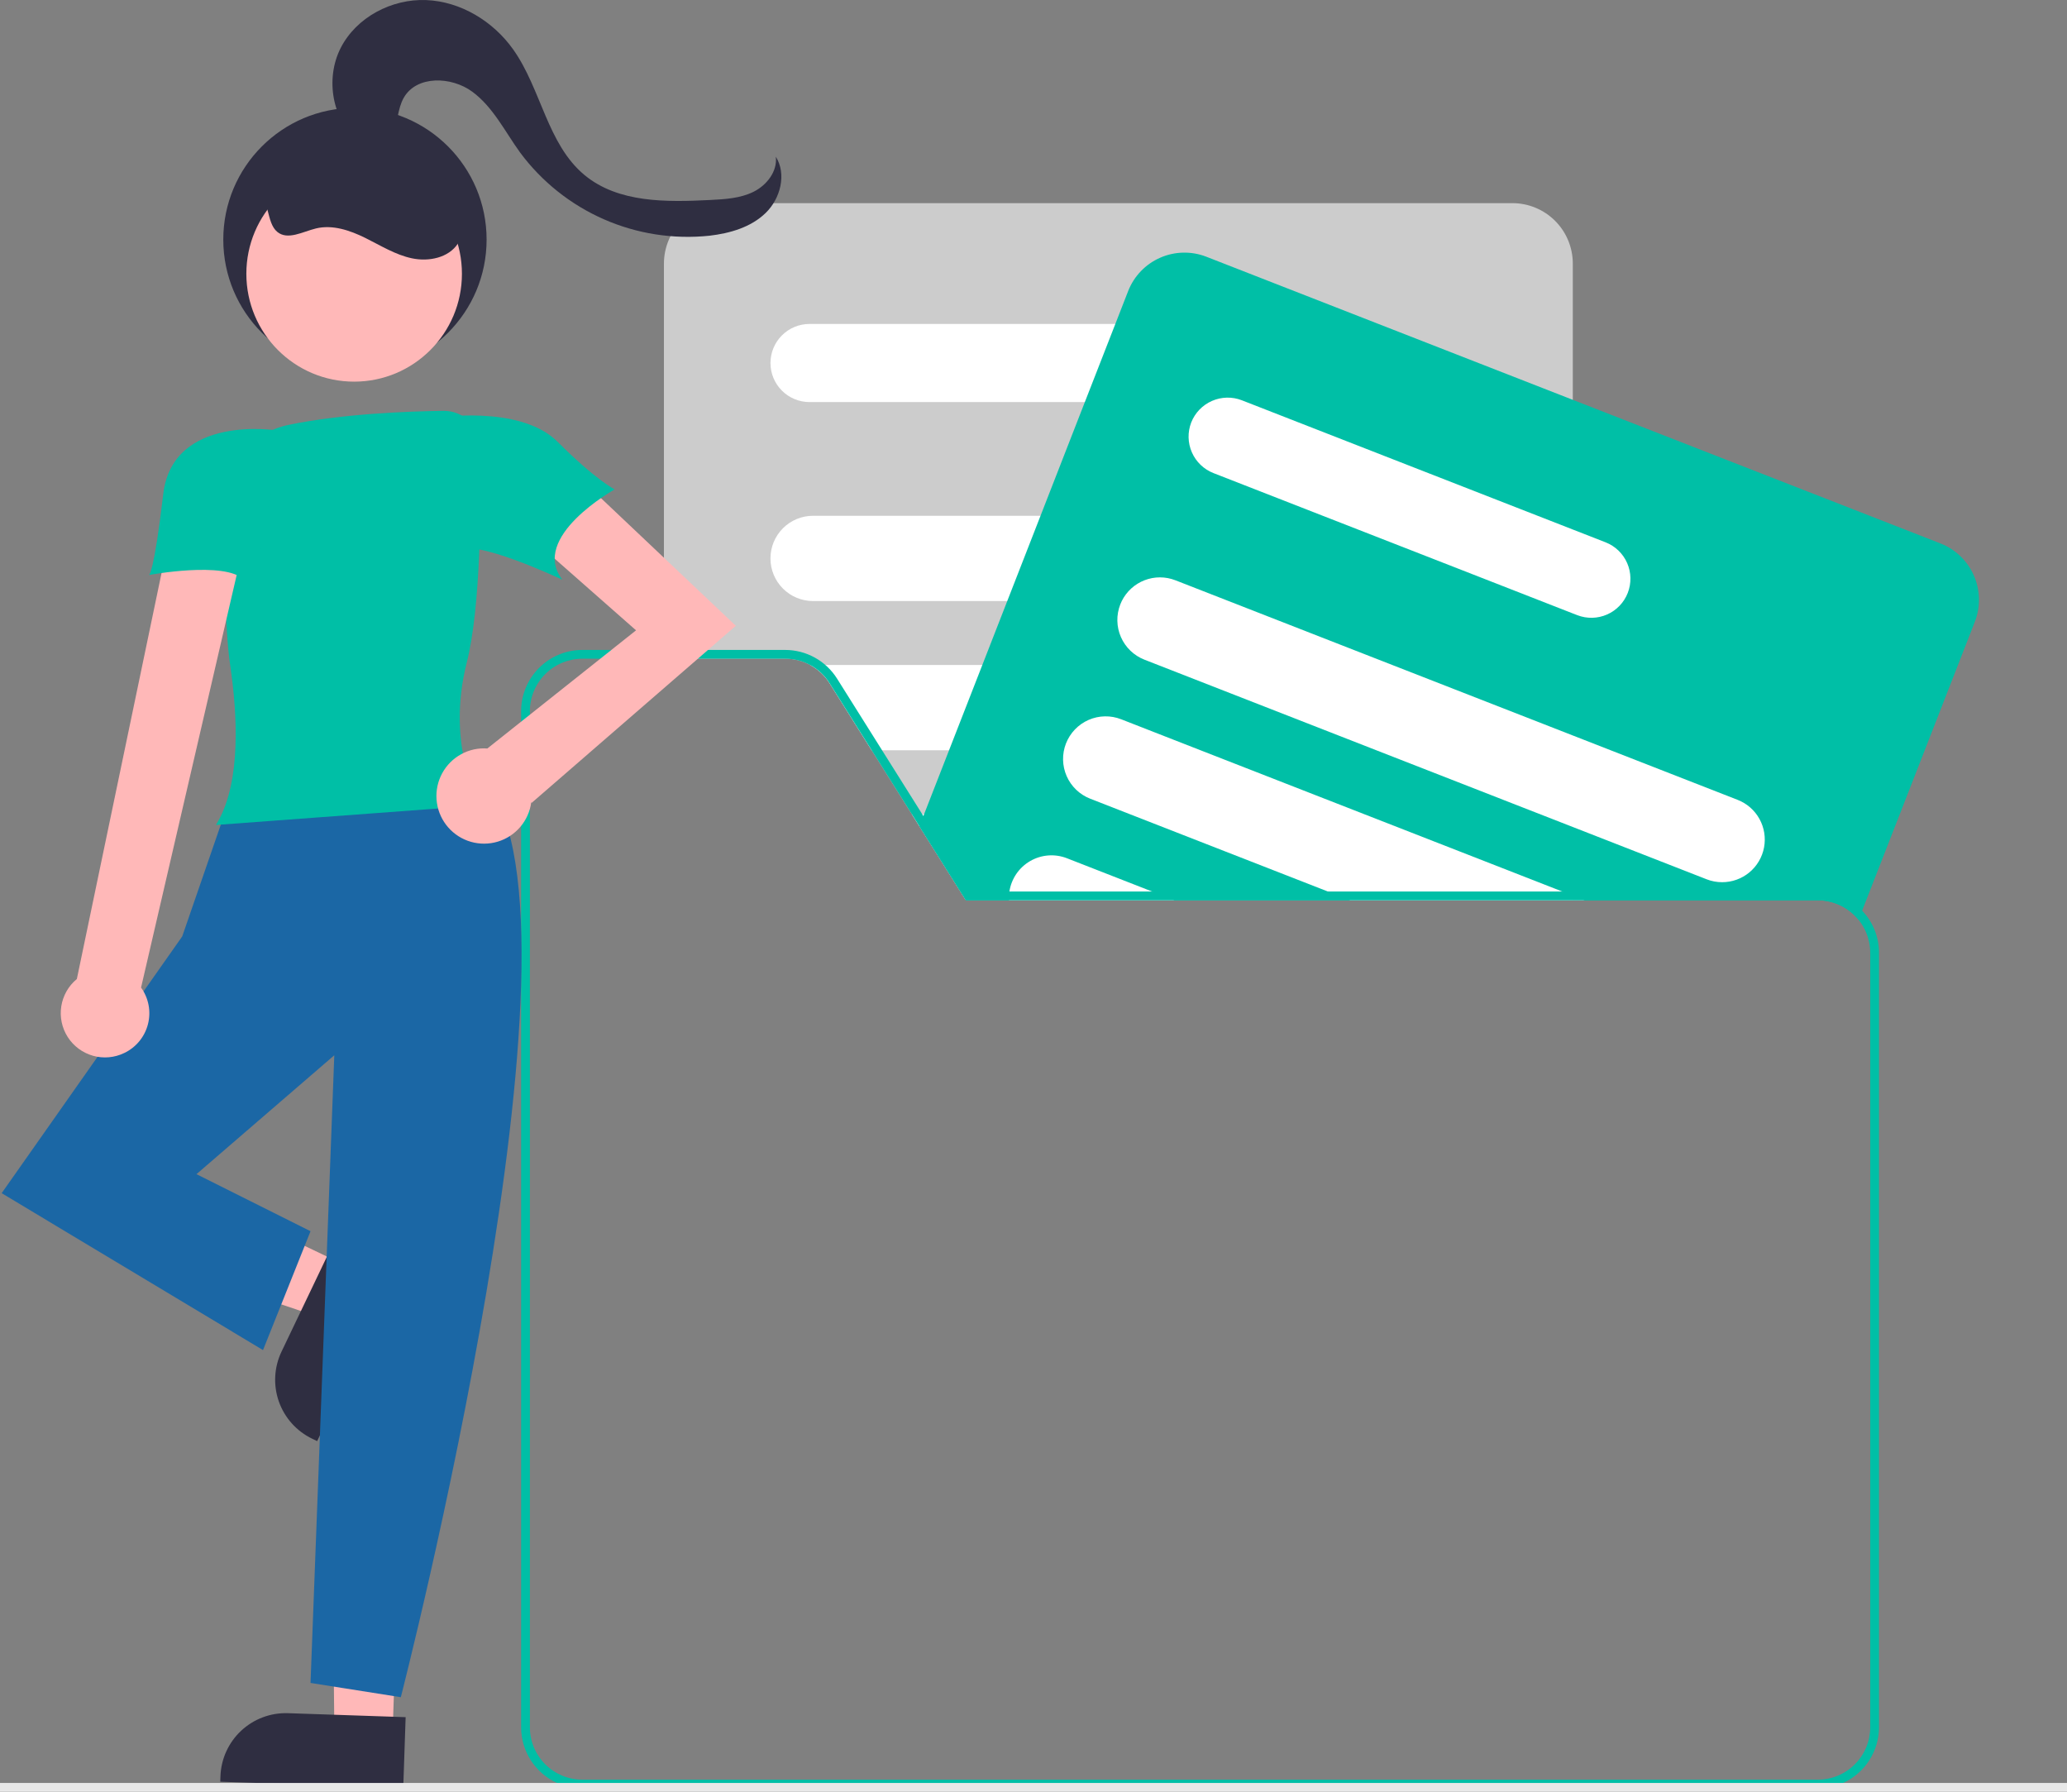 <svg width="360" height="312" viewBox="0 0 360 312" fill="none" xmlns="http://www.w3.org/2000/svg">
<rect x="0" y="0" width="360" height="312" fill="#808080" stroke="none"/>
<g clip-path="url(#clip0_268_2007)">
<path d="M263.418 35.374H126.144C123.358 35.378 120.687 36.487 118.717 38.458C116.747 40.429 115.638 43.101 115.635 45.889V114.705H136.761C138.306 114.7 139.827 115.091 141.179 115.839C142.531 116.587 143.67 117.668 144.488 118.979L151.811 130.641L158.812 141.783L160.126 143.878L168.137 156.626L168.228 156.771H273.928V45.889C273.924 43.101 272.816 40.429 270.846 38.458C268.876 36.487 266.204 35.378 263.418 35.374V35.374Z" fill="#CCCCCC"/>
<path d="M209.006 56.411H140.988C139.185 56.411 137.456 57.128 136.181 58.403C134.906 59.679 134.189 61.409 134.189 63.213C134.189 65.017 134.906 66.747 136.181 68.023C137.456 69.299 139.185 70.015 140.988 70.015H209.006C210.809 70.015 212.539 69.299 213.814 68.023C215.089 66.747 215.805 65.017 215.805 63.213C215.805 61.409 215.089 59.679 213.814 58.403C212.539 57.128 210.809 56.411 209.006 56.411Z" fill="white"/>
<path d="M246.726 89.814H141.607C139.639 89.814 137.751 90.596 136.359 91.988C134.967 93.381 134.186 95.269 134.186 97.239C134.186 99.208 134.967 101.097 136.359 102.489C137.751 103.882 139.639 104.664 141.607 104.664H246.726C248.694 104.664 250.582 103.882 251.973 102.489C253.365 101.097 254.147 99.208 254.147 97.239C254.147 95.269 253.365 93.381 251.973 91.988C250.582 90.596 248.694 89.814 246.726 89.814V89.814Z" fill="white"/>
<path d="M253.438 120.074C252.841 118.797 251.892 117.717 250.704 116.96C249.515 116.203 248.136 115.8 246.727 115.799H141.609C141.448 115.799 141.295 115.806 141.135 115.814C142.506 116.564 143.662 117.654 144.49 118.98L151.813 130.642H246.727C247.975 130.642 249.203 130.327 250.297 129.726C251.391 129.125 252.316 128.257 252.985 127.203C253.655 126.149 254.047 124.943 254.126 123.696C254.205 122.45 253.969 121.204 253.438 120.074V120.074Z" fill="white"/>
<path d="M254.071 148.207C253.829 146.429 252.952 144.799 251.602 143.618C250.251 142.437 248.519 141.785 246.726 141.783H158.812L160.127 143.878L168.137 156.626H246.726C248.27 156.629 249.776 156.145 251.029 155.242C251.991 154.556 252.776 153.65 253.317 152.599C253.858 151.548 254.14 150.383 254.14 149.201C254.14 148.868 254.117 148.536 254.071 148.207V148.207Z" fill="white"/>
<path d="M337.979 94.639L327.278 90.456L273.928 69.626L210.099 44.704C207.501 43.695 204.609 43.758 202.057 44.879C199.505 46 197.502 48.087 196.486 50.684L194.254 56.411L188.942 70.016L181.223 89.814L175.429 104.664L171.087 115.798L165.294 130.641L160.945 141.783L160.823 142.104L160.127 143.878L168.137 156.626L168.229 156.771H316.593C317.955 156.77 319.3 157.075 320.529 157.662C321.758 158.25 322.839 159.106 323.694 160.167L324.32 158.576L331.979 138.954L343.949 108.266C344.959 105.667 344.898 102.773 343.779 100.218C342.66 97.664 340.574 95.657 337.979 94.639V94.639Z" fill="#00BFA6"/>
<path d="M279.646 94.44L273.929 92.207L216.283 69.701C214.602 69.051 212.732 69.091 211.081 69.815C209.43 70.538 208.132 71.886 207.47 73.563C206.819 75.246 206.86 77.118 207.585 78.771C208.31 80.423 209.659 81.721 211.338 82.38L230.377 89.813L253.927 99.005L273.929 106.82L274.701 107.119C276.381 107.771 278.25 107.73 279.9 107.004C281.549 106.279 282.844 104.928 283.499 103.249C284.154 101.569 284.116 99.698 283.394 98.047C282.671 96.395 281.324 95.098 279.646 94.44V94.44Z" fill="white"/>
<path d="M302.638 139.283L273.93 128.072L253.438 120.073L242.493 115.799L213.983 104.665L204.719 101.048C202.991 100.373 201.073 100.369 199.343 101.039C197.613 101.708 196.196 103.002 195.372 104.665C195.28 104.856 195.188 105.055 195.112 105.261C194.757 106.169 194.585 107.138 194.605 108.112C194.625 109.087 194.836 110.048 195.228 110.94C195.619 111.833 196.182 112.64 196.884 113.314C197.587 113.989 198.416 114.519 199.323 114.873L201.693 115.799L239.695 130.642L273.93 144.009L297.242 153.116C298.099 153.452 299.012 153.623 299.932 153.621C301.663 153.624 303.341 153.022 304.674 151.918C306.008 150.814 306.914 149.278 307.235 147.576C307.556 145.874 307.273 144.114 306.433 142.599C305.593 141.085 304.251 139.911 302.638 139.283H302.638Z" fill="white"/>
<path d="M273.929 155.96L272.087 155.241L254.072 148.206L237.615 141.782L209.075 130.641L195.272 125.25C194.363 124.894 193.394 124.721 192.419 124.741C191.444 124.76 190.482 124.972 189.589 125.364C188.696 125.756 187.889 126.32 187.214 127.024C186.539 127.728 186.009 128.558 185.655 129.467C185.301 130.376 185.129 131.346 185.15 132.322C185.171 133.297 185.384 134.259 185.777 135.152C186.169 136.045 186.734 136.852 187.439 137.527C188.143 138.201 188.974 138.73 189.883 139.083L196.793 141.782L231.264 155.241L234.81 156.625L235.177 156.771H276L273.929 155.96Z" fill="white"/>
<path d="M204.199 156.626L200.653 155.242L185.832 149.453C184.797 149.047 183.683 148.88 182.574 148.963C181.466 149.047 180.39 149.379 179.427 149.935C178.463 150.491 177.638 151.256 177.01 152.175C176.383 153.094 175.971 154.142 175.804 155.242C175.73 155.699 175.702 156.163 175.72 156.626C175.718 156.675 175.721 156.723 175.728 156.771H204.573L204.199 156.626Z" fill="white"/>
<path d="M234.811 156.626L231.265 155.242H175.805C175.731 155.7 175.703 156.163 175.721 156.626H168.139L168.23 156.772H235.178L234.811 156.626ZM234.811 156.626H168.138L168.23 156.772H235.178L234.811 156.626ZM234.811 156.626H168.138L168.23 156.772H235.178L234.811 156.626ZM235.178 156.772L234.811 156.626H168.138L168.23 156.772H235.178ZM101.413 309.904C98.993 309.9 96.674 308.937 94.963 307.226C93.253 305.514 92.29 303.194 92.287 300.773V123.843C92.289 121.422 93.251 119.1 94.961 117.387C96.672 115.674 98.992 114.709 101.413 114.705H115.637V113.176H101.413C98.587 113.181 95.879 114.307 93.882 116.307C91.884 118.306 90.761 121.017 90.758 123.843V300.773C90.76 302.818 91.35 304.82 92.457 306.539C93.564 308.258 95.142 309.623 97.002 310.47H231.662C231.54 310.286 231.418 310.095 231.295 309.904H101.413ZM324.322 158.576C323.329 157.523 322.132 156.683 320.803 156.11C319.474 155.536 318.042 155.241 316.595 155.242H169.079L160.824 142.105L160.625 141.783L153.624 130.642L145.782 118.162C144.821 116.637 143.49 115.381 141.913 114.509C140.336 113.637 138.564 113.179 136.763 113.176H101.413C98.587 113.181 95.879 114.307 93.882 116.307C91.884 118.306 90.761 121.017 90.758 123.843V300.773C90.76 302.819 91.35 304.82 92.457 306.539C93.564 308.258 95.142 309.623 97.002 310.47C98.385 311.107 99.89 311.436 101.413 311.433H316.595C318.12 311.436 319.627 311.107 321.013 310.47C322.873 309.622 324.451 308.258 325.558 306.539C326.665 304.82 327.255 302.819 327.257 300.773V165.91C327.259 163.178 326.208 160.552 324.322 158.576V158.576ZM325.728 300.773C325.724 303.195 324.76 305.516 323.048 307.228C321.336 308.939 319.015 309.902 316.595 309.904H101.413C98.993 309.9 96.674 308.937 94.963 307.226C93.253 305.514 92.29 303.194 92.287 300.773V123.843C92.289 121.422 93.251 119.1 94.961 117.387C96.672 115.674 98.992 114.709 101.413 114.705H136.763C138.308 114.701 139.829 115.091 141.181 115.839C142.533 116.587 143.672 117.668 144.49 118.98L151.813 130.642L158.814 141.783L160.128 143.879L168.139 156.626L168.23 156.772H316.595C319.016 156.774 321.338 157.737 323.051 159.45C324.763 161.164 325.726 163.487 325.728 165.91V300.773ZM234.811 156.626H168.139L168.23 156.772H235.178L234.811 156.626ZM234.811 156.626H168.139L168.23 156.772H235.178L234.811 156.626ZM234.811 156.626H168.139L168.23 156.772H235.178L234.811 156.626ZM234.811 156.626L231.265 155.242H169.079L160.824 142.105L160.128 143.879L168.139 156.626L168.23 156.772H235.178L234.811 156.626Z" fill="#00BFA6"/>
<path d="M59.564 220.06L55.186 229.218L17.797 216.681L24.258 203.165L59.564 220.06Z" fill="#FFB8B8"/>
<path d="M49.035 235.357L57.884 216.845L68.999 222.164L55.24 250.946L54.39 250.539C51.667 249.236 49.574 246.905 48.569 244.058C47.565 241.211 47.733 238.081 49.035 235.357V235.357Z" fill="#2F2E41"/>
<path d="M68.376 301.841L58.236 301.498L57.809 262.006L69.696 262.708L68.376 301.841Z" fill="#FFB8B8"/>
<path d="M50.149 298.323L70.648 299.016L70.232 311.335L38.362 310.259L38.394 309.317C38.495 306.3 39.791 303.446 41.996 301.384C44.2 299.323 47.133 298.222 50.149 298.323Z" fill="#2F2E41"/>
<path d="M84.706 136.561C84.706 136.561 53.67 128.695 39.601 140.287L31.738 163.058L0.289 207.771L45.808 235.096L54.084 214.395L34.221 204.459L58.222 183.758L54.084 293.057L69.809 295.541C69.809 295.541 104.569 160.573 84.706 136.561Z" fill="#1B67A5"/>
<path d="M37.621 143.655L37.999 142.982C41.987 135.889 41.341 124.34 40.097 115.9C39.055 108.832 39.086 96.374 39.296 87.168C39.347 84.061 40.455 81.063 42.437 78.67C44.418 76.276 47.154 74.629 50.196 73.999C59.638 72.033 71.228 71.617 77.297 71.543L77.302 71.957L77.297 71.543C78.946 71.536 80.532 72.177 81.715 73.326C82.897 74.476 83.582 76.044 83.623 77.693C83.807 87.607 83.75 105.685 81.291 115.385C77.641 129.78 83.348 139.563 83.406 139.66L83.751 140.236L37.621 143.655Z" fill="#00BFA6"/>
<path d="M21.656 183.356C22.666 182.872 23.558 182.172 24.269 181.306C24.98 180.44 25.492 179.428 25.77 178.343C26.047 177.257 26.084 176.123 25.876 175.022C25.669 173.921 25.222 172.878 24.569 171.968L42.084 96.401H28.842L13.384 170.479C11.929 171.679 10.964 173.371 10.673 175.236C10.381 177.1 10.784 179.006 11.803 180.594C12.823 182.181 14.389 183.339 16.205 183.848C18.021 184.357 19.96 184.182 21.656 183.356Z" fill="#FFB8B8"/>
<path d="M128.156 108.972L98.926 81.309L91.026 92.374L110.776 109.762L84.875 130.341C84.688 130.328 84.501 130.313 84.311 130.313C82.717 130.311 81.156 130.769 79.816 131.631C78.475 132.494 77.412 133.725 76.752 135.176C76.092 136.628 75.864 138.239 76.096 139.817C76.327 141.394 77.008 142.872 78.057 144.073C79.106 145.273 80.478 146.146 82.01 146.587C83.541 147.028 85.168 147.018 86.694 146.558C88.22 146.099 89.582 145.209 90.616 143.995C91.65 142.782 92.312 141.296 92.524 139.715L92.606 139.797L128.156 108.972Z" fill="#FFB8B8"/>
<path d="M48.337 74.97C48.337 74.97 30.083 71.975 28.428 86.051C26.773 100.128 25.945 100.128 25.945 100.128C25.945 100.128 39.187 97.644 42.498 100.956C45.808 104.268 48.337 74.97 48.337 74.97Z" fill="#00BFA6"/>
<path d="M75.603 72.802C75.603 72.802 90.501 70.318 97.122 76.942C103.742 83.566 107.053 85.222 107.053 85.222C107.053 85.222 92.156 93.502 97.949 100.955C97.949 100.955 82.225 93.502 79.742 95.987C77.259 98.471 75.603 72.802 75.603 72.802Z" fill="#00BFA6"/>
<path d="M62.536 24.729C57.837 20.975 56.602 13.728 59.329 8.365C62.055 3.002 68.219 -0.229 74.228 0.013C80.237 0.254 85.899 3.705 89.38 8.612C94.271 15.503 95.297 25.082 101.799 30.478C107.672 35.351 116.086 35.211 123.706 34.824C126.275 34.693 128.926 34.541 131.231 33.4C133.536 32.258 135.42 29.849 135.122 27.294C137.037 30.326 135.926 34.577 133.358 37.078C130.789 39.58 127.132 40.628 123.572 41.045C117.291 41.706 110.947 40.718 105.163 38.179C99.38 35.641 94.357 31.639 90.59 26.567C87.939 22.908 85.893 18.646 82.254 15.967C78.616 13.288 72.55 13.101 70.316 17.03C69.212 18.973 69.32 21.411 68.304 23.402C67.288 25.393 63.99 26.466 63.011 24.456" fill="#2F2E41"/>
<path d="M61.819 64.661C74.483 64.661 84.749 54.39 84.749 41.719C84.749 29.049 74.483 18.778 61.819 18.778C49.155 18.778 38.889 29.049 38.889 41.719C38.889 54.39 49.155 64.661 61.819 64.661Z" fill="#2F2E41"/>
<path d="M61.679 66.457C72.047 66.457 80.452 58.047 80.452 47.675C80.452 37.302 72.047 28.893 61.679 28.893C51.311 28.893 42.906 37.302 42.906 47.675C42.906 58.047 51.311 66.457 61.679 66.457Z" fill="#FFB8B8"/>
<path d="M44.562 33.88C47.114 34.438 46.279 38.72 48.295 40.381C50.114 41.879 52.733 40.339 55.022 39.781C57.911 39.077 60.936 40.108 63.604 41.423C66.272 42.739 68.845 44.371 71.755 44.983C74.666 45.596 78.116 44.906 79.748 42.417C81.308 40.039 80.734 36.831 79.513 34.261C77.996 31.065 75.614 28.359 72.638 26.448C69.662 24.538 66.211 23.499 62.675 23.45C59.14 23.401 55.661 24.344 52.634 26.171C49.606 27.998 47.15 30.638 45.545 33.79" fill="#2F2E41"/>
<path d="M486.878 311.234C486.878 311.437 486.797 311.631 486.654 311.774C486.511 311.918 486.316 311.999 486.114 311.999H-59.618C-59.821 311.999 -60.016 311.919 -60.159 311.775C-60.302 311.632 -60.383 311.437 -60.383 311.234C-60.383 311.032 -60.302 310.837 -60.159 310.694C-60.016 310.55 -59.821 310.47 -59.618 310.47H486.114C486.316 310.47 486.511 310.551 486.654 310.694C486.797 310.838 486.878 311.032 486.878 311.234V311.234Z" fill="#E8E8E8"/>
</g>
<defs>
<clipPath id="clip0_268_2007">
<rect width="360" height="312" fill="white"/>
</clipPath>
</defs>
</svg>
